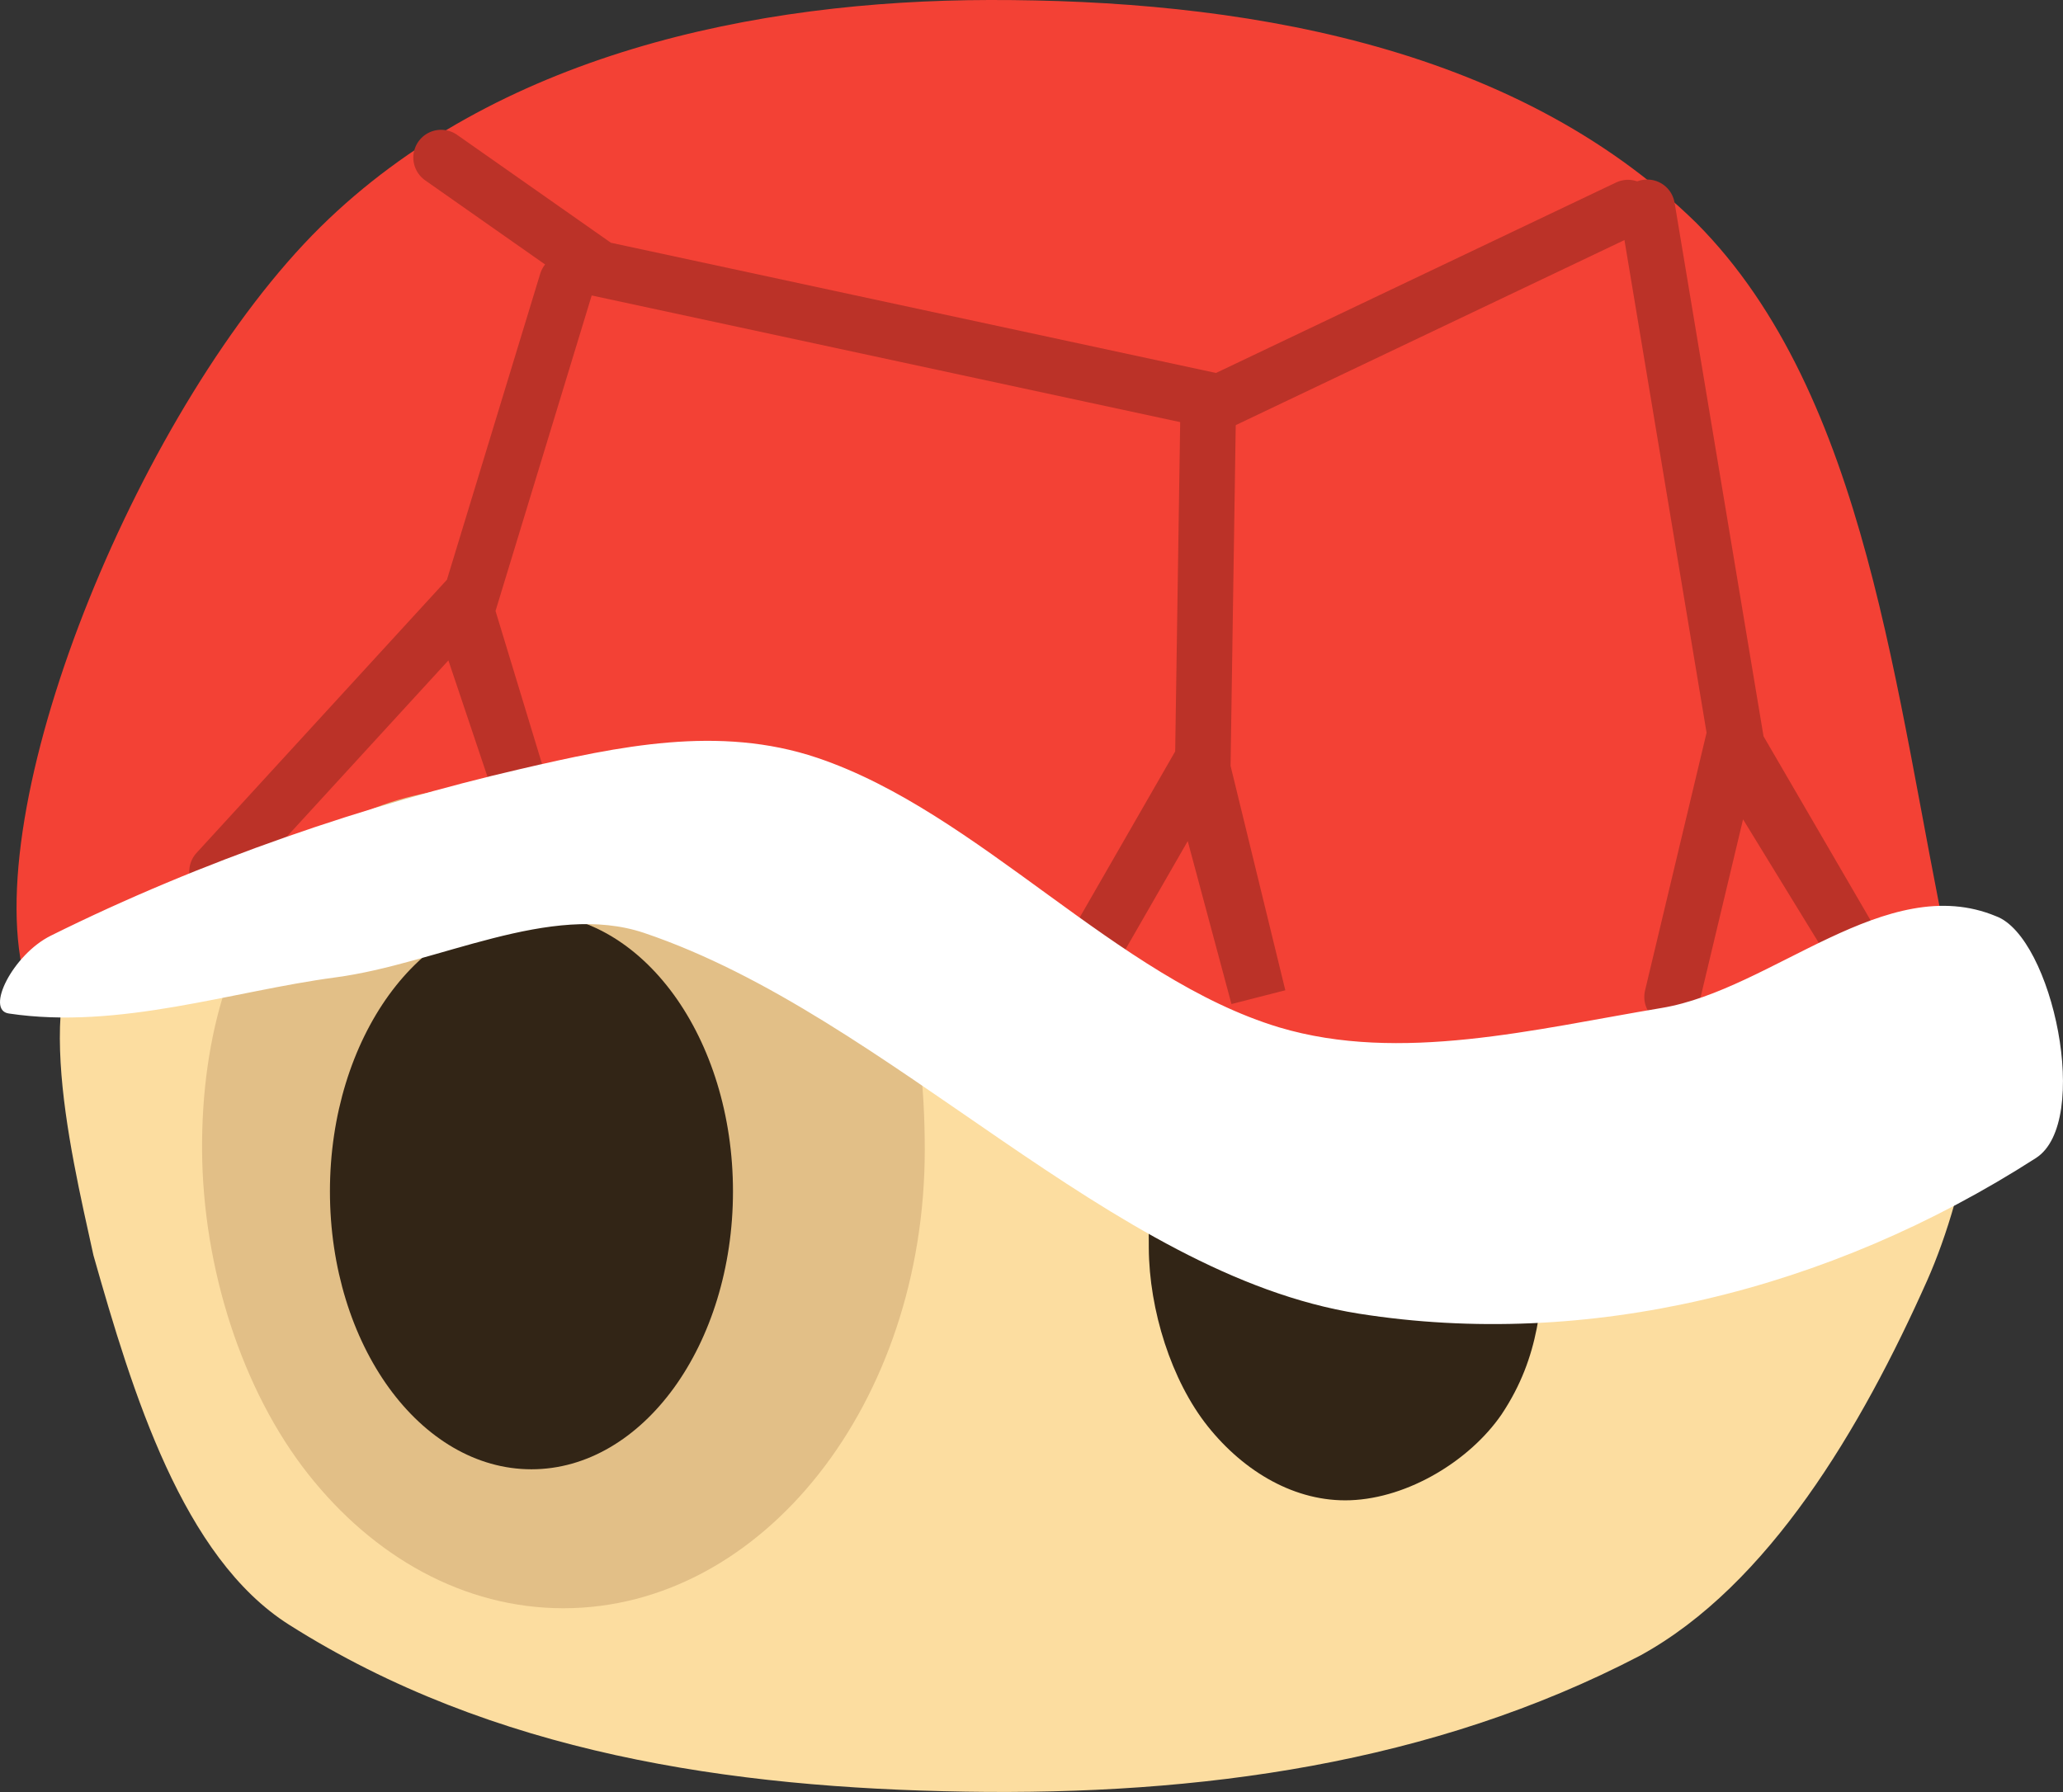 <svg version="1.1" xmlns="http://www.w3.org/2000/svg" xmlns:xlink="http://www.w3.org/1999/xlink" width="37.11" height="32.241" viewBox="0,0,37.11,32.241"><rect x="0" y="0" width="37.11" height="32.241" fill="#333333" stroke="none"/><g transform="translate(-221.425,-163.915)"><g data-paper-data="{&quot;isPaintingLayer&quot;:true}" fill-rule="nonzero" stroke-linejoin="miter" stroke-miterlimit="10" stroke-dasharray="" stroke-dashoffset="0" style="mix-blend-mode: normal"><path d="M233.386,180.1c3.232,-0.087 6.491,-0.401 9.702,-0.4c4.412,0.516 9.114,-0.234 13.129,1.95c1.292,0.705 0.567,3.743 -0.124,5.3c-1.186,2.662 -2.853,5.485 -5.161,6.75c-3.755,1.959 -7.953,2.517 -12.138,2.45c-4.218,-0.067 -8.507,-0.683 -12.17,-3.004c-1.912,-1.211 -2.814,-4.164 -3.518,-6.646c-0.434,-1.975 -1.224,-5.222 0.248,-6.15c2.969,-1.866 6.792,-0.161 10.033,-0.25z" data-paper-data="{&quot;index&quot;:null}" fill="#fcdda0" stroke="none" stroke-width="0.917" stroke-linecap="round"/><path d="M245.712,181.831c1.197,0.248 2.602,0.54 3.322,1.452c0.639,0.805 0.281,1.974 0.2,2.995c-0.085,1.048 -0.089,2.021 -0.799,3.086c-0.565,0.822 -1.669,1.505 -2.723,1.543c-0.983,0.035 -1.905,-0.508 -2.561,-1.33c-0.655,-0.822 -1.055,-2.093 -1.061,-3.209c-0.008,-1.469 0.021,-3.125 0.949,-4.312c0.54,-0.653 1.824,-0.402 2.673,-0.227z" data-paper-data="{&quot;index&quot;:null}" fill="#322516" stroke="none" stroke-width="0.955" stroke-linecap="butt"/><path d="M239.229,163.915c4.383,-0.007 9.386,0.755 12.711,4.012c3.087,3.104 3.575,8.534 4.537,13.098c0.24,1.139 -0.581,1.557 -1.541,1.788c-3.836,0.923 -7.792,1.938 -11.727,1.257c-4.721,-0.818 -8.702,-4.989 -13.439,-5.655c-2.731,-0.382 -7.413,5.008 -7.918,3.045c-0.787,-3.243 2.141,-10.301 5.334,-13.458c3.15,-3.11 7.826,-4.08 12.042,-4.087z" data-paper-data="{&quot;origPos&quot;:null,&quot;index&quot;:null}" fill="#f34135" stroke="none" stroke-width="0.913" stroke-linecap="round"/><path d="M243.16,171.15l-0.1,6.6l1,4.1l-1.1,-4.1l-2.3,4" data-paper-data="{&quot;origPos&quot;:null,&quot;index&quot;:null}" fill="none" stroke="#bb3228" stroke-width="1" stroke-linecap="round"/><path d="M231.21,178c1.667,-0.082 3.759,-0.425 4.945,0.768c1.44,1.446 1.905,3.556 1.905,5.832c0,2.276 -0.728,4.339 -1.905,5.832c-1.177,1.494 -2.802,2.418 -4.595,2.418c-1.793,0 -3.418,-0.924 -4.595,-2.418c-1.177,-1.493 -1.894,-3.691 -1.905,-5.832c-0.01,-2.037 0.535,-3.969 1.8,-5.25c1.039,-1.204 2.87,-1.327 4.35,-1.35z" data-paper-data="{&quot;index&quot;:null}" fill="#e2bf87" stroke="none" stroke-width="1" stroke-linecap="butt"/><path d="M231.621,168.985l-1.805,5.922l0.917,3.017l-1.038,-3.09l-4.366,4.764" data-paper-data="{&quot;origPos&quot;:null,&quot;index&quot;:null}" fill="none" stroke="#bb3228" stroke-width="1" stroke-linecap="round"/><path d="M230.985,180.35c1,0 1.906,0.56 2.563,1.465c0.656,0.906 1.062,2.156 1.062,3.535c0,1.379 -0.406,2.629 -1.062,3.535c-0.657,0.905 -1.563,1.465 -2.563,1.465c-1,0 -1.906,-0.56 -2.563,-1.465c-0.656,-0.906 -1.062,-2.156 -1.062,-3.535c0,-1.379 0.406,-2.629 1.062,-3.535c0.657,-0.905 1.563,-1.465 2.563,-1.465z" data-paper-data="{&quot;index&quot;:null}" fill="#322516" stroke="none" stroke-width="1" stroke-linecap="butt"/><path d="M251.055,167.645l1.615,9.69l2.122,3.648l-2.218,-3.619l-1.071,4.488" data-paper-data="{&quot;origPos&quot;:null,&quot;index&quot;:null}" fill="none" stroke="#bb3228" stroke-width="1" stroke-linecap="round"/><path d="M227.46,181.5c-1.866,0.248 -3.888,0.946 -5.874,0.65c-0.432,-0.058 0.069,-1.06 0.752,-1.4c2.734,-1.359 5.684,-2.359 8.453,-3c1.754,-0.406 3.567,-0.797 5.337,-0.2c2.915,0.984 5.375,3.965 8.31,4.85c2.173,0.648 4.6,0.03 6.877,-0.35c1.992,-0.332 4.039,-2.475 6.017,-1.65c1.014,0.375 1.721,3.706 0.716,4.35c-3.733,2.4 -8.094,3.446 -12.178,2.8c-4.474,-0.709 -8.404,-5.346 -12.858,-6.85c-1.691,-0.568 -3.701,0.554 -5.552,0.8z" data-paper-data="{&quot;index&quot;:null}" fill="#ffffff" stroke="none" stroke-width="0.87" stroke-linecap="round"/><path d="M250.71,167.65l-7.35,3.5l-11.15,-2.4l-2.85,-2" data-paper-data="{&quot;origPos&quot;:null,&quot;index&quot;:null}" fill="none" stroke="#bb3228" stroke-width="1" stroke-linecap="round"/></g></g></svg>
